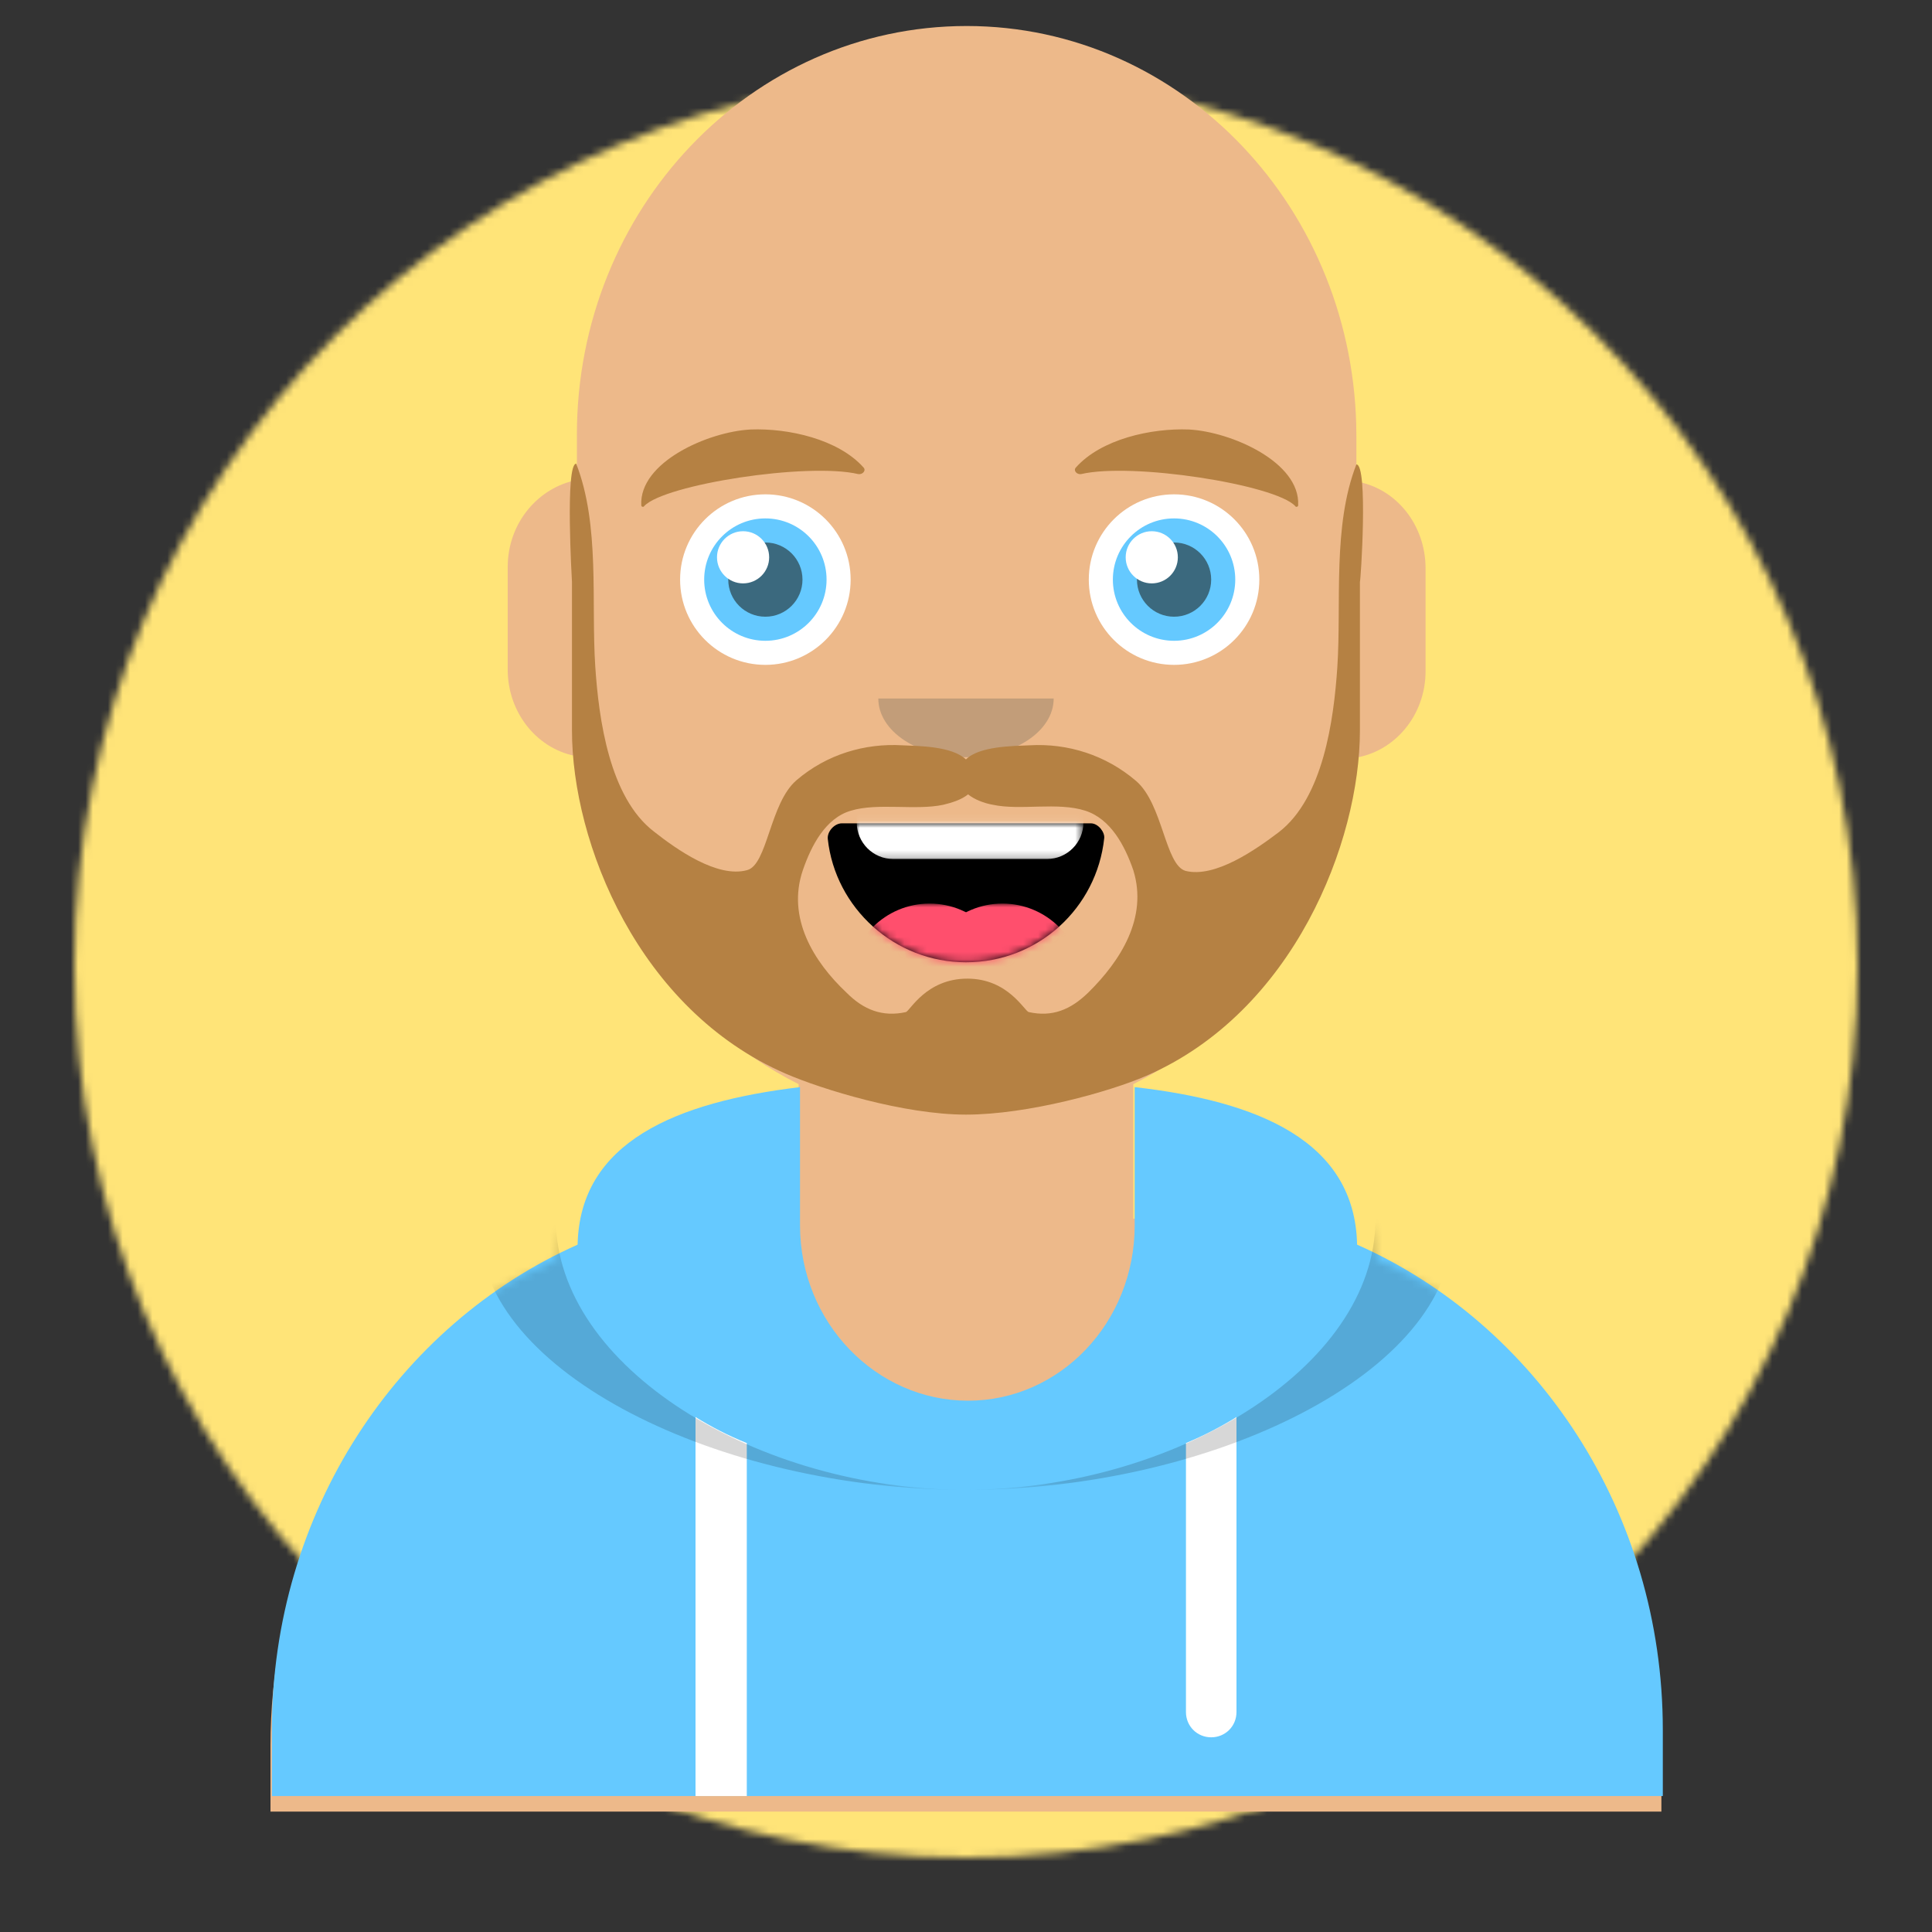 <?xml version="1.0" encoding="utf-8"?>
<svg version="1.1" xmlns="http://www.w3.org/2000/svg" xmlns:xlink="http://www.w3.org/1999/xlink" viewBox="0 0 260 260" xml:space="preserve">
	<rect x="0" y="0" width="260" height="260" fill="#333333" stroke="none"/>
	<defs>
		<g id="eye">
			<circle fill="white" cx="0" cy="0" r="11.475" />
			<circle fill="#65C9FF" cx="0" cy="0" r="8.235" />
			<circle fill="#3B697E" cx="0" cy="0" r="4.995" />
			<circle fill="white" cx="-3" cy="-3" r="3.51" />
		</g>
	</defs>
	<mask id="m0" fill="white">
		<circle cx="120" cy="120" r="120" transform="translate(10 10)" />
	</mask>
	<rect fill="#FFE478" width="260" height="260" mask="url(#m0)" />
	<g transform="translate(0 -34)">
		<g id="skin" transform="translate(5 12)">
			<path fill="#EDB98A" d="M147.511,167.9 V186 h3.706 c37.247,0 67.367,31.7 67.367,70.9 v8.9 h-187.183 v-8.9 c0,-39.2 30.12,-70.9 67.367,-70.9 h3.706 v-18.1 c-16.153,-8.1 -27.745,-24.5 -29.645,-44.1 C67.506,123 63.326,118.1 63.325,112.1 V98.3 c0,-5.9 4.086,-10.7 9.311,-11.7 v-6.1 C72.637,50.1 96.106,25.5 125.087,25.5 s52.449,24.7 52.449,55.2 v6.1 c5.321,0.9 9.312,5.8 9.312,11.7 v13.8 c0,6 -4.181,10.9 -9.597,11.7 C175.256,143.3 163.663,159.8 147.511,167.9 L147.511,167.9 z" />
		</g>
		<g id="hoodie" transform="translate(0 170)" mask="url(#m0b)">
			<path fill="#65C9FF" transform="translate(5 -160)" d="M102.663,170.3 c-16.723,2 -29.645,7.4 -29.93,21.2 c-24.229,10.8 -41.142,36 -41.142,65.3 v8.9 h187.183 v-8.9 c0,-29.4 -17.008,-54.6 -41.142,-65.3 c-0.285,-13.9 -13.207,-19.3 -29.93,-21.2 v18.6 c0,13.1 -10.072,23.6 -22.424,23.6 S102.663,202 102.663,188.9 C102.663,188.9 102.663,170.3 102.663,170.3 z" />
			<path fill="white" d="M100.5,58.2v47.5h-6.9V54.7C95.7,56,98,57.2,100.5,58.2L100.5,58.2z M166.4,54.7v39.7c0,1.9-1.5,3.4-3.4,3.4
		c-1.9,0-3.4-1.5-3.4-3.4V58.2C162,57.2,164.3,56,166.4,54.7L166.4,54.7z" />
			<mask id="m1" maskUnits="userSpaceOnUse" x="64.5" y="10" width="131" height="54.4">
				<path fill="#65C9FF" d="M106.4,12.3c-17.6,2-31.2,7.4-31.5,21.2c-25.5,10.8-43.3,36-43.3,65.3v8.9h197v-8.9
				c0-29.4-17.9-54.6-43.3-65.3c-0.3-13.9-13.9-19.3-31.5-21.2v18.6c0,13.1-10.6,23.6-23.6,23.6S106.4,42,106.4,28.9
				C106.4,28.9,106.4,10.3,106.4,10.3z" />
			</mask>
			<path mask="url(#m1)" fill-opacity="0.16" d="M89.6,10c-14.8,2.8-25.1,8.4-25.1,19.3c0,19.4,32.5,35.2,65.5,35.2s65.5-15.7,65.5-35.2
		c0-10.9-10.3-16.5-25.1-19.3c8.9,3.3,14.7,8.8,14.7,18.1c0,20.1-27.4,36.4-55.2,36.4S74.8,48.1,74.8,28
		C74.8,18.8,80.6,13.3,89.6,10L89.6,10z" />
		</g>
		<g transform="translate(76 82)">
			<g id="mouth" transform="translate(2 52)">
				<path d="M33.4,12.9c1,9.3,9,16.6,18.6,16.6c9.7,0,17.6-7.3,18.6-16.7c0.1-0.8-0.8-2-1.8-2H35.3C34.3,10.8,33.3,11.9,33.4,12.9z" />
				<mask id="m4" maskUnits="userSpaceOnUse" x="37.2" y="-0.1" width="30.5" height="15.8">
					<path fill="white" d="M33.4,12.9c1,9.3,9,16.6,18.6,16.6c9.7,0,17.6-7.3,18.6-16.7c0.1-0.8-0.8-2-1.8-2H35.3
				C34.3,10.8,33.3,11.9,33.4,12.9z" />
				</mask>
				<path mask="url(#m4)" fill="white" d="M42.2-0.1h20.7c2.7,0,4.9,2.2,4.9,4.9v5.9c0,2.7-2.2,4.9-4.9,4.9H42.2c-2.7,0-4.9-2.2-4.9-4.9V4.9
			C37.2,2.1,39.4-0.1,42.2-0.1z" />
				<mask id="m5" maskUnits="userSpaceOnUse" x="36.2" y="21.6" width="31.5" height="21.7">
					<path fill="white" d="M33.4,12.9c1,9.3,9,16.6,18.6,16.6c9.7,0,17.6-7.3,18.6-16.7c0.1-0.8-0.8-2-1.8-2H35.3
				C34.3,10.8,33.3,11.9,33.4,12.9z" />
				</mask>
				<g name="tongue" mask="url(#m5)">
					<g transform="translate(38 24)">
						<circle fill="#FF4F6D" cx="9.1" cy="8.4" r="10.8" />
						<circle fill="#FF4F6D" cx="18.9" cy="8.4" r="10.8" />
					</g>
				</g>
			</g>
			<path id="nose" fill="#C29D79" d="M14.2,6c0,4.4,5.3,7.9,11.8,7.9S37.8,10.4,37.8,6" transform="translate(28 40)" />
			<g id="eyes" transform="translate(27 30)">
				<use xlink:href="#eye" />
				<use xlink:href="#eye" transform="translate(55 0)" />
			</g>
			<g id="eyebrows">
				<path fill="#B58143" d="M25,9.8c-5.7,0.3-15,4.4-14.7,10.2c0,0.2,0.3,0.3,0.4,0.1c2.7-2.9,22-5.9,28.8-4.3c0.6,0.1,1.1-0.5,0.7-0.9
			C36.8,11.1,30.1,9.6,25,9.8" />
				<path fill="#B58143" d="M84,9.8c5.7,0.3,15,4.4,14.7,10.2c0,0.2-0.3,0.3-0.4,0.1c-2.7-2.9-22-5.9-28.8-4.3c-0.6,0.1-1.1-0.5-0.7-0.9
			C72.2,11.1,78.9,9.6,84,9.8" />
			</g>
		</g>
		<g id="beard" transform="translate(5 10)">
			<path fill="#B58143" d="M141.43,157.6 c-2.375,2.3 -4.846,3.3 -7.981,2.6 c-0.57,-0.1 -2.755,-4.5 -8.266,-4.5 c-5.511,0 -7.696,4.3 -8.266,4.5 c-3.136,0.7 -5.701,-0.3 -7.981,-2.6 c-4.466,-4.2 -8.076,-10.1 -5.891,-16.5 c1.14,-3.3 3.041,-7 6.461,-8 c3.611,-1.1 8.742,0 12.447,-0.8 c1.235,-0.3 2.47,-0.7 3.326,-1.4 c0.855,0.7 2.185,1.2 3.326,1.4 c3.706,0.8 8.742,-0.4 12.447,0.8 c3.421,1.1 5.321,4.7 6.461,8 C149.506,147.5 145.8,153.3 141.43,157.6 M177.536,86.5 c-3.231,8.3 -1.995,18.6 -2.565,27.3 c-0.475,7.1 -1.9,17.6 -7.886,22.2 c-3.041,2.3 -8.552,6.2 -12.542,5.2 c-2.755,-0.8 -3.041,-9 -6.651,-12.1 c-4.086,-3.5 -9.217,-5.1 -14.348,-4.8 c-2.185,0.1 -6.746,0.1 -8.552,1.9 c-1.9,-1.8 -6.366,-1.8 -8.552,-1.9 C111.404,124 106.273,125.5 102.188,129 c-3.611,3.1 -3.896,11.4 -6.651,12.1 c-3.991,1.1 -9.502,-2.8 -12.542,-5.2 c-5.986,-4.6 -7.411,-15.1 -7.886,-22.2 c-0.57,-8.7 0.665,-19 -2.565,-27.3 c-1.52,0 -0.57,15.9 -0.57,15.9 v20 c0,15.1 8.932,37.6 28.79,46.2 c4.846,2.1 15.868,5.5 24.229,5.5 s19.383,-3.1 24.229,-5.2 c19.859,-8.6 28.79,-31.5 28.79,-46.5 v-20 C178.106,102.4 179.151,86.5 177.536,86.5" />
		</g>
	</g>
</svg>
